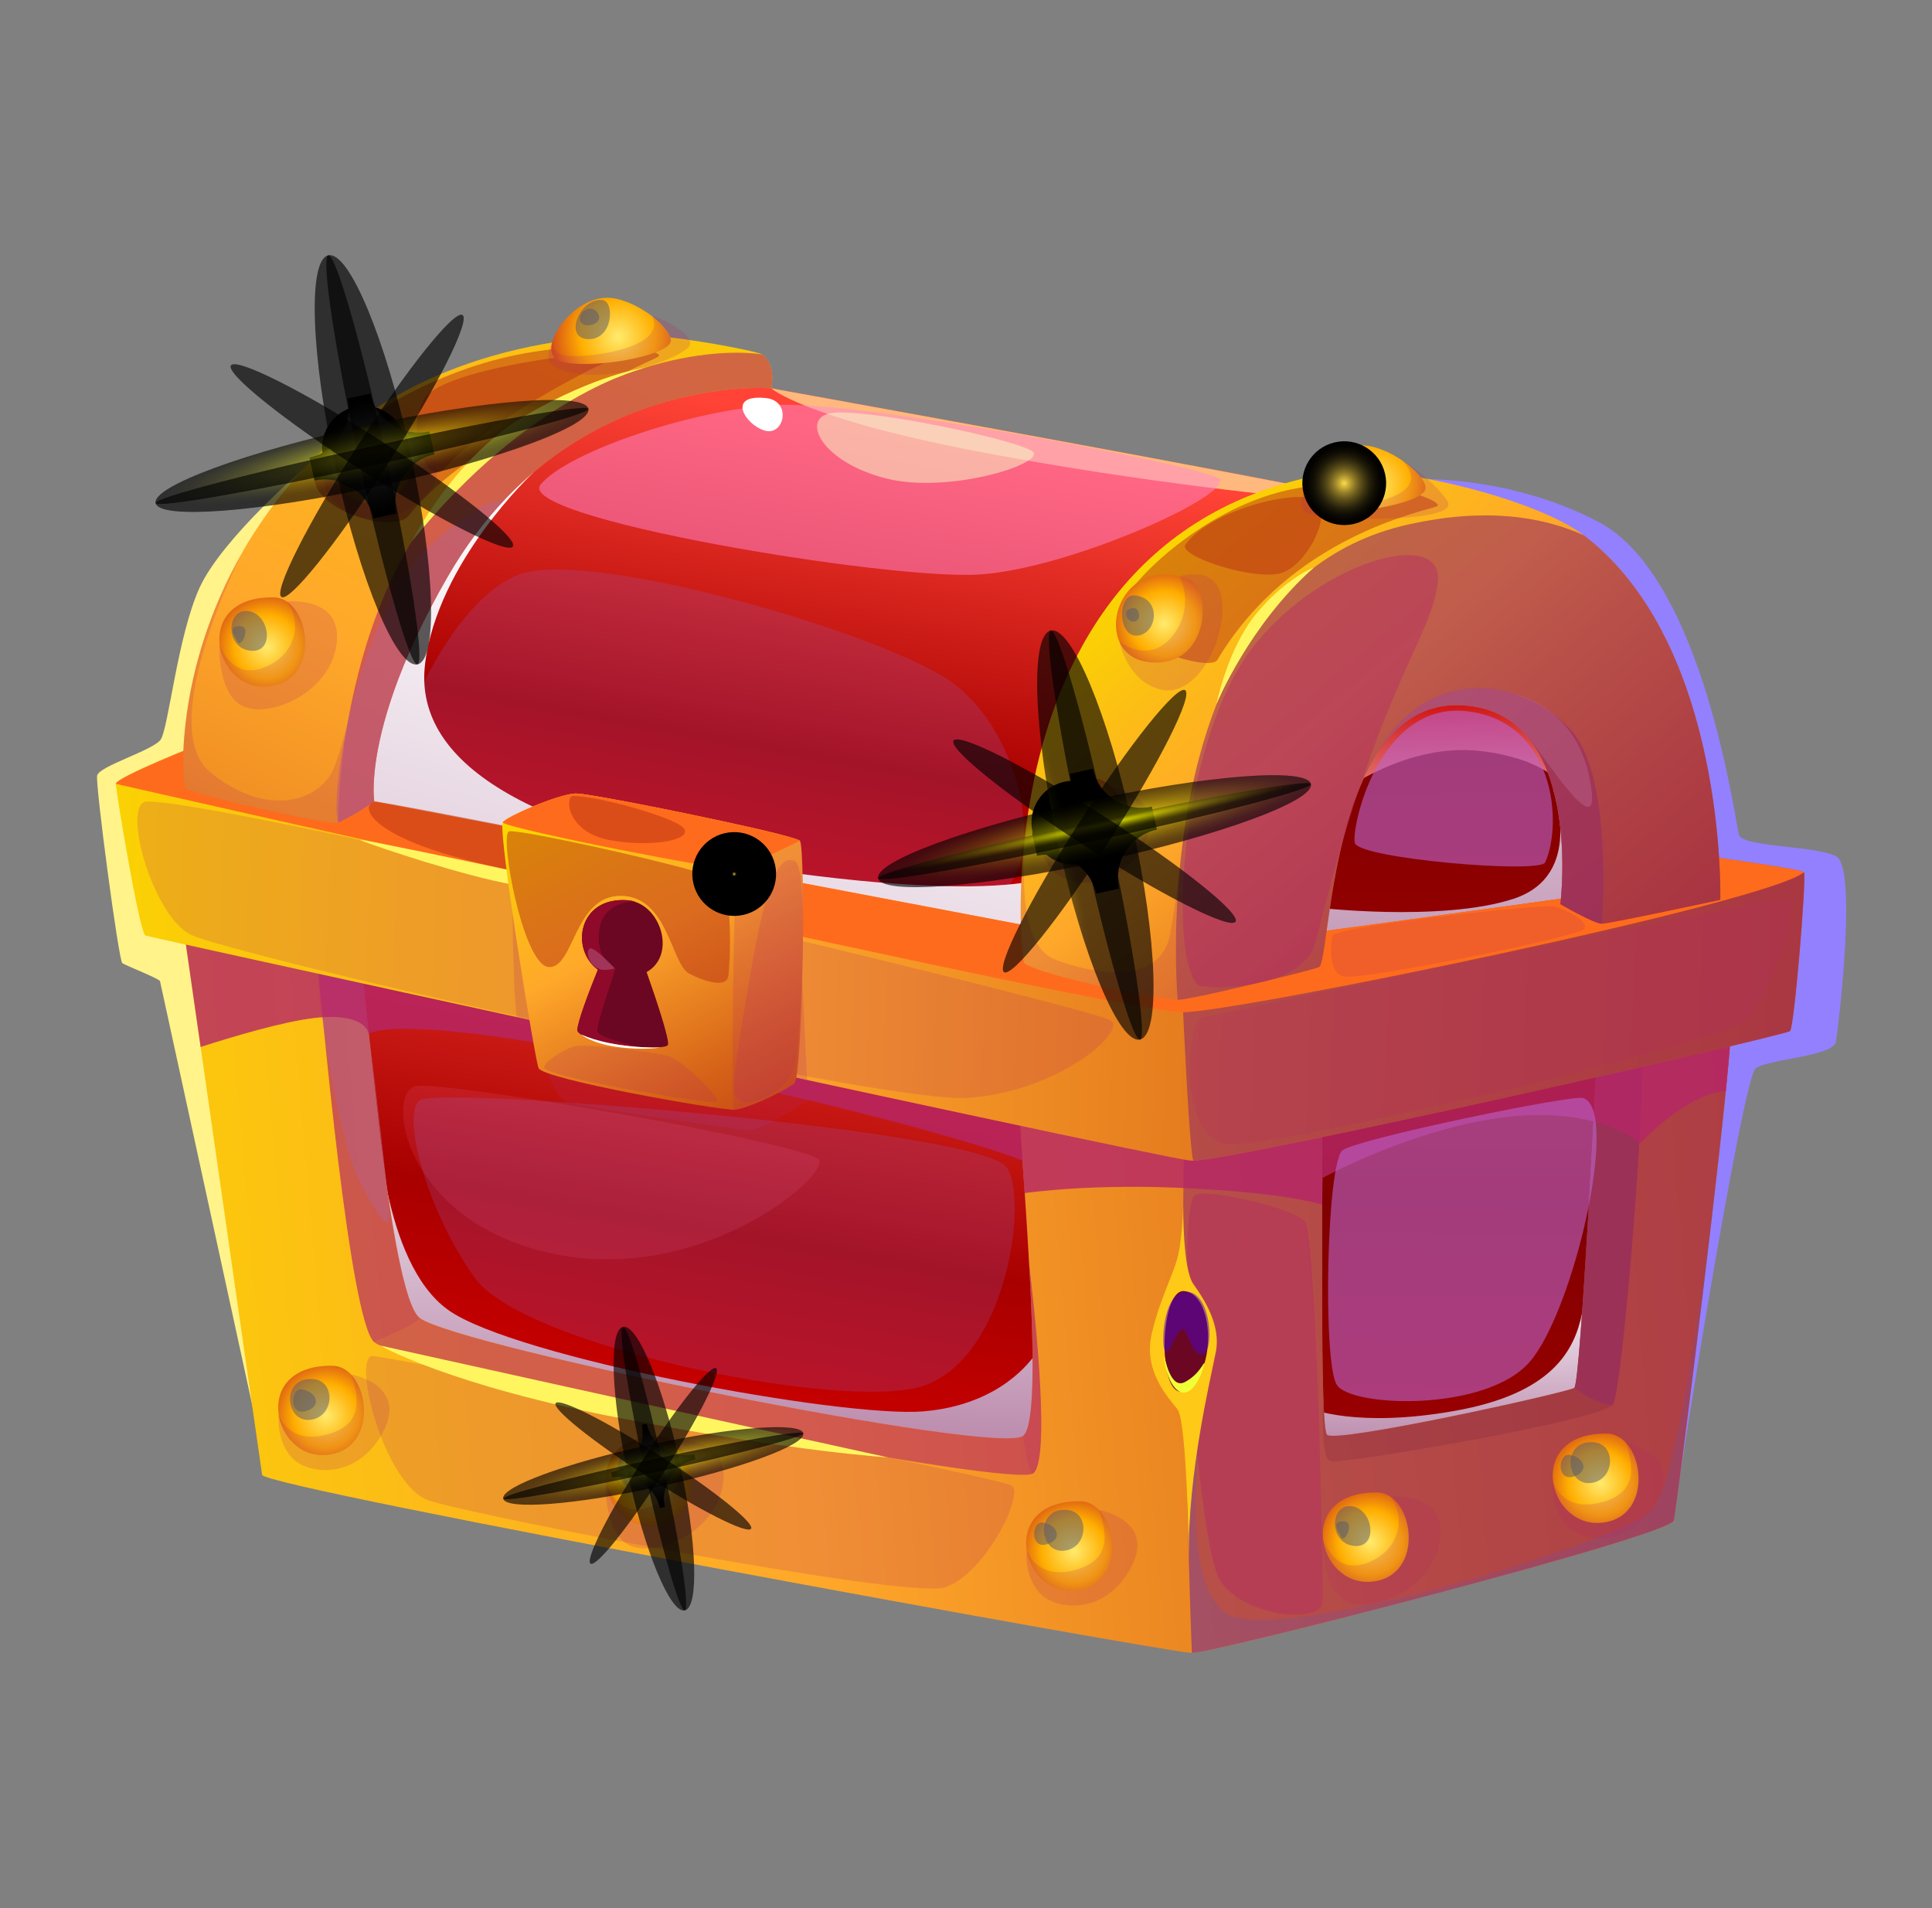 <svg width="81" height="80" viewBox="0 0 81 80" fill="none" xmlns="http://www.w3.org/2000/svg">
<rect x="0" y="0" width="81" height="80" fill="#808080" stroke="none"/>
<path d="M12.774 19.611C12.774 19.611 9.295 22.594 8.366 24.643C7.437 26.692 7.06 30.561 6.733 31.013C6.407 31.466 4.147 32.119 4.072 32.52C3.997 32.922 4.977 40.282 5.127 40.381C5.277 40.483 6.685 41.037 6.709 41.136C6.733 41.235 10.986 60.798 10.986 60.798L12.774 19.611Z" fill="#FFF38A"/>
<path d="M70.243 63.307C70.243 62.775 73.056 45.191 73.61 44.789C74.162 44.39 76.876 44.298 76.976 43.664C77.077 43.033 77.88 36.35 76.976 35.898C76.071 35.446 73.059 35.518 72.906 35.005C72.756 34.492 71.418 24.215 67.039 21.895C62.66 19.574 57.623 20.012 57.63 20.37C57.638 20.729 70.243 63.307 70.243 63.307Z" fill="#9380FF"/>
<path d="M45.009 62.291C44.598 62.242 16.915 57.273 15.957 56.632C15.234 56.155 13.85 47.325 13.204 42.679C12.991 41.148 12.86 40.069 12.86 39.9L15.137 40.32L45.009 45.875C45.009 45.875 45.014 46.127 45.026 46.565C45.043 47.259 45.069 48.43 45.096 49.826C45.188 54.691 45.287 62.32 45.009 62.291Z" fill="url(#paint0_linear_1022_4685)"/>
<path style="mix-blend-mode:multiply" d="M15.812 46.611C15.812 46.611 15.989 52.911 18.786 54.919C21.582 56.927 35.322 59.448 38.697 59.175C42.072 58.901 43.289 56.864 43.291 56.956C43.294 57.048 45.203 62.097 42.406 62.702C39.609 63.307 16.475 60.147 15.016 56.591C13.557 53.034 15.812 46.611 15.812 46.611Z" fill="url(#paint1_linear_1022_4685)"/>
<path d="M68.761 60.053L54.809 62.702C54.809 62.702 54.093 55.129 53.638 50.155C53.5 48.684 53.386 47.436 53.321 46.686C53.282 46.238 53.26 45.962 53.26 45.919C53.26 45.919 63.4 44.431 67.056 43.833C67.832 43.708 68.319 43.62 68.352 43.591C68.413 43.591 68.478 45.374 68.539 47.767C68.665 52.642 68.764 60.053 68.764 60.053H68.761Z" fill="url(#paint2_linear_1022_4685)"/>
<path style="mix-blend-mode:multiply" d="M54.861 59.029C54.937 59.075 56.928 59.881 61.009 59.15C65.091 58.42 66.007 56.612 66.325 55.076C66.641 53.54 67.423 59.303 67.423 59.303C67.423 59.303 54.194 61.613 54.344 61.4C54.496 61.188 54.861 59.029 54.861 59.029Z" fill="url(#paint3_linear_1022_4685)"/>
<path d="M53.155 41.922C53.155 41.588 53.656 26.402 60.952 27.041C68.249 27.679 68.203 39.399 68.203 39.399L53.155 41.922Z" fill="url(#paint4_linear_1022_4685)"/>
<path style="mix-blend-mode:multiply" d="M56.22 33.22C56.22 33.22 58.993 31.122 62.075 31.487C65.157 31.853 65.704 33.22 65.704 33.22L63.258 28.858C63.258 28.858 56.813 28.173 56.571 28.415C56.327 28.659 55.294 32.472 55.354 32.503C55.414 32.535 56.22 33.217 56.22 33.217V33.22Z" fill="url(#paint5_linear_1022_4685)"/>
<path style="mix-blend-mode:multiply" d="M54.89 38C55.028 38.061 60.469 38.668 63.462 37.681C66.457 36.694 65.122 33.125 65.122 33.125C65.122 33.125 67.033 34.49 67.033 34.763C67.033 35.036 66.104 39.275 66.104 39.275C66.104 39.275 54.203 40.129 54.203 40.083C54.203 40.037 54.888 38 54.888 38H54.89Z" fill="url(#paint6_linear_1022_4685)"/>
<path d="M59.434 21.449C59.495 21.749 51.407 24.733 49.099 29.958C46.791 35.189 43.447 42.665 43.447 42.665L12.225 33.849C12.225 33.849 15.721 20.169 20.826 17.494C25.936 14.823 32.333 16.279 32.333 16.279C32.333 16.279 46.96 18.912 54.724 20.421C57.513 20.968 59.42 21.367 59.434 21.449Z" fill="url(#paint7_linear_1022_4685)"/>
<g style="mix-blend-mode:multiply" opacity="0.2">
<path d="M41.656 37.734C44.073 36.227 42.8 30.74 39.97 28.652C37.139 26.564 24.926 23.073 21.895 24.045C18.863 25.018 16.26 31.291 16.775 32.332C17.291 33.37 39.929 38.813 41.658 37.734H41.656Z" fill="#9264CF"/>
</g>
<g style="mix-blend-mode:soft-light">
<path d="M54.72 20.421L54.633 20.886C54.633 20.886 47.979 20.278 40.842 18.899C33.712 17.52 32.328 16.279 32.328 16.279C32.328 16.279 46.956 18.912 54.72 20.421Z" fill="#FFB87D"/>
</g>
<path style="mix-blend-mode:multiply" d="M22.357 19.816C22.357 19.816 18.339 23.554 17.821 27.841C17.303 32.128 22.534 35.167 33.235 36.597C43.935 38.027 45 36.292 45 36.292C45 36.292 44.879 39.667 44.695 39.667C44.511 39.667 33.842 39.241 33.842 39.241C33.842 39.241 12.774 34.741 12.774 34.56C12.774 34.378 16.331 22.429 16.331 22.429L22.355 19.816H22.357Z" fill="url(#paint8_linear_1022_4685)"/>
<path d="M72.358 45.745C71.778 51.486 70.242 63.626 70.169 63.759C69.808 64.454 50.93 69.302 49.972 69.302C49.014 69.302 11.093 62.397 10.989 61.834L8.412 43.901L7.718 39.07C7.718 39.07 11.083 39.534 13.277 39.89C13.919 39.989 14.46 40.086 14.787 40.158C14.983 40.197 15.104 40.228 15.121 40.25C15.126 40.255 15.133 40.284 15.138 40.321C15.186 40.611 15.298 41.76 15.45 43.304C15.455 43.308 15.455 43.316 15.455 43.316C15.888 47.501 16.674 54.578 17.601 55.26C19.236 56.465 41.87 61.059 42.903 60.196C43.418 59.77 43.336 56.404 43.154 53.075C43.149 53.049 43.149 53.032 43.149 53.032C43.094 51.992 43.024 50.963 42.963 50.022C42.929 49.558 42.898 49.12 42.871 48.708C42.767 47.182 42.702 46.132 42.772 46.132C42.864 46.132 43.834 46.323 45.027 46.565C46.839 46.933 49.164 47.414 49.672 47.489C49.72 47.494 49.749 47.501 49.764 47.501C49.829 47.501 51.22 47.08 53.32 46.686C53.95 46.565 54.644 46.451 55.389 46.347C55.445 46.342 55.437 48.174 55.432 50.511C55.428 53.148 55.416 56.421 55.476 58.396V58.461C55.51 59.424 55.558 60.065 55.636 60.152C55.97 60.534 65.541 58.422 66 58.192C66.192 58.1 66.586 51.205 66.811 47.012C66.903 45.174 66.971 43.855 66.971 43.855C66.997 43.843 67.031 43.838 67.058 43.833C67.512 43.703 67.943 43.592 68.345 43.495C71.008 42.832 72.455 42.788 72.547 42.805C72.625 42.817 72.535 43.976 72.361 45.745H72.358Z" fill="url(#paint9_linear_1022_4685)"/>
<g style="mix-blend-mode:multiply" opacity="0.2">
<path d="M15.634 56.852C14.729 56.821 16.089 62.269 17.976 62.908C19.86 63.546 37.948 67.042 39.59 66.556C41.233 66.07 42.965 62.68 42.419 62.293C41.872 61.906 16.396 56.879 15.636 56.854L15.634 56.852Z" fill="#B52666"/>
</g>
<g style="mix-blend-mode:multiply" opacity="0.6">
<path d="M72.307 46.192C71.699 52.091 70.238 63.626 70.168 63.757C69.807 64.451 50.929 69.3 49.971 69.3C49.959 69.096 49.867 66.568 49.785 63.215C49.647 58.11 49.521 51.101 49.671 47.489C49.719 47.494 49.748 47.501 49.763 47.501C49.85 47.501 52.175 46.79 55.388 46.347C55.502 46.33 55.361 54.67 55.475 58.396V58.461C55.509 59.424 55.557 60.065 55.635 60.152C55.969 60.534 65.54 58.422 65.999 58.192C66.273 58.054 66.967 43.855 66.967 43.855C67.453 43.717 67.913 43.599 68.341 43.495C71.005 42.832 72.452 42.788 72.544 42.805C72.626 42.817 72.517 44.172 72.309 46.192H72.307Z" fill="#962C63"/>
</g>
<g style="mix-blend-mode:multiply" opacity="0.4">
<path d="M50.128 50.09C49.231 50.455 50.15 64.887 51.2 66.346C52.248 67.805 55.42 68.102 55.453 67.144C55.487 66.186 55.19 51.754 54.711 51.208C54.232 50.661 50.743 49.841 50.128 50.09Z" fill="#B52666"/>
</g>
<g style="mix-blend-mode:multiply" opacity="0.2">
<path d="M72.309 46.192C71.701 52.091 70.24 63.626 70.17 63.757C69.809 64.451 50.931 69.3 49.973 69.3C49.961 69.096 49.869 66.568 49.787 63.215L50.421 59.39C50.278 60.365 49.458 66.421 51.444 67.652C53.6 68.987 67.738 64.729 69.229 63.336C70.717 61.935 72.265 46.4 72.309 46.192Z" fill="#5B51CF"/>
</g>
<path d="M49.84 65.344C49.84 65.344 49.775 59.6 49.363 59.083C48.952 58.565 47.934 57.471 48.284 55.935C48.635 54.399 49.242 53.366 49.409 52.56C49.576 51.754 49.608 50.554 49.608 50.554C49.608 50.554 49.576 53.199 50.033 53.837C50.488 54.476 51.188 55.555 50.977 56.666C50.764 57.776 49.787 61.77 49.842 65.344H49.84Z" fill="#FFC917"/>
<g style="mix-blend-mode:multiply" opacity="0.2">
<path d="M67.618 58.889C67.618 58.889 67.606 58.906 67.596 58.916C67.596 58.916 67.591 58.92 67.591 58.916C66.914 59.593 56.298 61.383 55.8 61.27C55.328 61.161 55.478 58.901 55.478 58.463C55.512 59.426 55.56 60.067 55.637 60.154C55.971 60.537 65.542 58.425 66.002 58.195C66.275 58.057 66.97 43.858 66.97 43.858C67.456 43.72 67.916 43.601 68.344 43.497C68.557 43.497 68.712 43.531 68.765 43.596C69.169 44.044 68.054 58.229 67.621 58.892L67.618 58.889Z" fill="#6E173E"/>
</g>
<g style="mix-blend-mode:multiply" opacity="0.6">
<path d="M67.621 58.889C67.621 58.889 67.608 58.906 67.599 58.916C67.599 58.916 67.594 58.92 67.594 58.916C66.822 58.838 66.002 58.192 66.002 58.192C66.275 58.054 66.97 43.855 66.97 43.855C67.456 43.717 67.916 43.599 68.344 43.495C68.557 43.495 68.712 43.529 68.765 43.594C69.169 44.041 68.054 58.226 67.621 58.889Z" fill="#962C63"/>
</g>
<g style="mix-blend-mode:multiply" opacity="0.6">
<path d="M43.334 61.761C43.317 61.773 43.3 61.783 43.274 61.795C41.677 62.32 16.779 57.336 15.674 56.257C14.662 55.277 13.506 42.517 13.276 39.89C13.271 39.769 13.259 39.677 13.254 39.599C13.242 39.478 13.237 39.418 13.237 39.418L14.786 40.156L15.136 40.321C15.318 41.404 16.334 54.324 17.599 55.26C19.235 56.465 41.868 61.059 42.901 60.196C43.416 59.77 43.334 56.404 43.153 53.075C43.235 53.726 44.116 61.064 43.334 61.758V61.761Z" fill="#B52666"/>
</g>
<g style="mix-blend-mode:multiply" opacity="0.2">
<path d="M17.601 55.26C17.301 55.616 15.9 56.158 15.675 56.257C14.664 55.277 13.507 42.517 13.277 39.89C13.272 39.769 13.26 39.677 13.255 39.599C13.243 39.478 13.239 39.418 13.239 39.418L14.787 40.156L15.138 40.321C15.319 41.404 16.335 54.324 17.601 55.26Z" fill="#B52666"/>
</g>
<g style="mix-blend-mode:multiply" opacity="0.5">
<path d="M13.36 40.828C13.268 41.789 14.211 47.9 15.077 49.541C15.943 51.181 16.323 51.624 16.323 50.953C16.323 50.283 15.198 40.77 15.063 40.587C14.925 40.405 13.362 40.826 13.362 40.826L13.36 40.828Z" fill="#B85F87"/>
</g>
<g style="mix-blend-mode:multiply" opacity="0.8">
<path d="M72.357 45.745C70.644 45.87 68.762 47.944 68.762 47.944C68.762 47.944 68.692 47.874 68.537 47.77C68.251 47.566 67.688 47.245 66.807 47.015C65.936 46.79 64.76 46.654 63.233 46.824C59.309 47.262 55.453 49.383 55.453 49.383L55.431 50.511C55.431 50.511 54.976 50.342 53.636 50.155C52.799 50.034 51.606 49.913 49.963 49.826C47.965 49.717 46.298 49.756 45.093 49.826C43.796 49.904 43.029 50.012 42.959 50.022H42.954L42.867 48.708L42.862 48.66C42.862 48.66 40.061 47.448 29.024 45.004C16.675 42.27 15.458 43.347 15.458 43.347C15.458 43.347 15.458 43.335 15.453 43.313C15.453 43.313 15.453 43.308 15.448 43.301C15.4 43.127 15.098 42.508 13.363 42.66C13.315 42.665 13.259 42.672 13.203 42.677C11.829 42.837 9.686 43.487 8.411 43.896L7.716 39.065C7.716 39.065 11.082 39.529 13.276 39.885C13.917 39.984 14.459 40.081 14.786 40.154C14.982 40.192 15.103 40.224 15.12 40.245C15.124 40.25 15.132 40.279 15.136 40.316L45.008 45.87C45.008 45.87 45.013 46.122 45.025 46.56C46.837 46.928 49.163 47.409 49.67 47.484C49.719 47.489 49.748 47.496 49.763 47.496C49.828 47.496 51.219 47.075 53.319 46.681C53.28 46.233 53.258 45.958 53.258 45.914C53.258 45.914 63.398 44.426 67.054 43.828C67.508 43.698 67.939 43.587 68.341 43.49C71.004 42.827 72.451 42.783 72.543 42.8C72.621 42.812 72.531 43.971 72.357 45.74V45.745Z" fill="#B52666"/>
</g>
<path d="M75.049 43.228C74.868 43.415 52.164 48.575 50.026 48.662H49.922C49.176 48.597 35.684 45.691 23.865 43.12C23.127 42.96 22.387 42.803 21.666 42.643C13.244 40.809 6.196 39.261 6.097 39.222C5.85 39.135 4.856 33.137 4.856 32.864C4.856 32.59 8.461 31.168 8.55 31.134C8.55 31.134 8.212 32.07 8.212 32.141C8.212 32.206 48.497 39.846 48.804 39.899C48.978 39.933 56.732 38.876 63.223 37.983C67.929 37.337 71.967 36.774 71.967 36.774V35.953C71.967 35.953 75.507 36.447 75.632 36.573C75.753 36.694 75.233 43.047 75.052 43.226L75.049 43.228Z" fill="url(#paint10_linear_1022_4685)"/>
<g style="mix-blend-mode:screen">
<path d="M75.631 36.573C74.099 37.86 52.074 42.394 49.606 42.44C47.133 42.488 4.857 32.864 4.857 32.864C4.857 32.59 8.462 31.168 8.551 31.134C8.551 31.134 8.213 32.07 8.213 32.141C8.213 32.206 48.498 39.846 48.805 39.899C48.979 39.933 56.733 38.876 63.224 37.983C64.117 37.862 64.981 37.741 65.801 37.628C66.2 37.572 66.59 37.519 66.96 37.468C67.185 37.434 67.403 37.407 67.615 37.376C68.656 37.233 69.558 37.108 70.269 37.008C70.412 36.986 70.548 36.97 70.669 36.953C71.31 36.865 71.74 36.805 71.9 36.783C71.944 36.778 71.966 36.771 71.966 36.771V35.951C71.966 35.951 75.505 36.444 75.631 36.57V36.573Z" fill="#FF6B1C"/>
</g>
<path d="M72.124 37.727C72.124 37.727 67.474 38.728 67.154 38.728C66.835 38.728 65.42 37.908 65.42 37.908C65.42 37.908 66.47 29.608 61.092 29.564C55.706 29.52 55.8 40.371 55.297 40.553C54.925 40.691 52.092 41.39 50.466 41.736C49.919 41.845 49.508 41.922 49.372 41.922C48.825 41.922 43.626 40.92 42.941 40.374C42.862 40.308 42.501 36.907 43.319 32.866C43.333 32.786 43.346 32.726 43.353 32.697V32.685C44.463 27.399 47.621 21.101 56.047 19.787C58.237 19.448 64.331 20.849 66.412 22.451C72.405 27.031 72.124 37.729 72.124 37.729V37.727Z" fill="url(#paint11_linear_1022_4685)"/>
<g style="mix-blend-mode:multiply" opacity="0.6">
<path d="M72.124 37.727C72.124 37.727 67.474 38.728 67.154 38.728C66.835 38.728 65.42 37.908 65.42 37.908C65.42 37.908 66.47 29.607 61.092 29.564C59.613 29.552 58.554 30.357 57.775 31.538C57.775 31.538 57.775 31.543 57.77 31.543C55.713 34.674 55.663 40.42 55.297 40.55C54.925 40.688 52.092 41.387 50.466 41.733C50.127 41.803 49.837 41.859 49.633 41.893C49.551 41.905 49.486 41.915 49.438 41.915C49.411 41.92 49.389 41.92 49.372 41.92C49.372 41.92 49.159 39.551 49.459 36.43C49.481 36.249 49.493 36.108 49.503 36.009C49.508 35.961 49.515 35.905 49.52 35.857C50.117 30.566 52.217 23.501 59.069 21.984C62.188 21.294 64.58 21.616 66.412 22.448C72.405 27.028 72.124 37.727 72.124 37.727Z" fill="#962C63"/>
</g>
<path d="M32.331 16.277C32.331 16.277 23.73 15.575 18.778 24.166C16.632 27.883 15.95 30.515 15.742 32.034C15.604 33.075 15.693 33.599 15.693 33.599C15.693 33.599 15.091 34.054 14.184 34.492C13.889 34.64 8.094 33.304 7.775 33.065C7.637 32.956 7.25 28.199 10.187 23.111C10.199 23.078 10.209 23.063 10.209 23.063C10.842 21.979 11.621 20.886 12.589 19.814C18.105 13.703 26.445 14.046 27.49 14.09C28.518 14.138 31.659 14.687 31.966 14.866C31.978 14.871 31.983 14.871 31.983 14.871C32.573 15.391 32.334 16.277 32.334 16.277H32.331Z" fill="url(#paint12_linear_1022_4685)"/>
<g style="mix-blend-mode:multiply" opacity="0.6">
<path d="M32.331 16.277C32.331 16.277 26.126 15.774 21.224 20.883C20.353 21.791 19.523 22.874 18.778 24.166C16.632 27.883 15.95 30.515 15.742 32.034C15.737 32.068 15.737 32.095 15.73 32.126C15.717 32.247 15.703 32.361 15.696 32.465C15.626 33.22 15.691 33.597 15.691 33.597C15.691 33.597 15.088 34.052 14.181 34.49C14.181 34.49 14.155 32.767 14.563 30.374C14.568 30.353 14.576 30.326 14.58 30.292V30.287C14.689 29.654 14.832 28.974 15.014 28.274V28.262C15.014 28.245 15.018 28.228 15.026 28.214C15.846 24.996 17.472 21.258 20.689 18.803C26.89 14.07 31.649 14.803 31.966 14.864C31.978 14.869 31.983 14.869 31.983 14.869C32.573 15.389 32.334 16.274 32.334 16.274L32.331 16.277Z" fill="#B52666"/>
</g>
<g style="mix-blend-mode:multiply" opacity="0.6">
<path d="M67.152 38.728C66.835 38.728 65.417 37.908 65.417 37.908C65.417 37.908 66.015 33.203 64.011 30.861C63.999 30.844 63.995 30.834 63.985 30.827C63.329 30.077 62.398 29.574 61.091 29.564C59.647 29.552 58.602 30.324 57.83 31.463C57.808 31.485 57.791 31.512 57.774 31.541C57.791 31.514 57.808 31.485 57.823 31.458C58.803 29.832 60.083 29.078 61.362 28.899C61.684 28.855 62.004 28.843 62.32 28.872C62.424 28.877 62.524 28.889 62.628 28.899C62.732 28.911 62.836 28.925 62.935 28.954C63.005 28.966 63.078 28.976 63.143 28.993C63.888 29.174 64.582 29.518 65.156 29.956L65.161 29.961C65.446 30.178 65.703 30.42 65.92 30.677C67.655 32.719 67.152 38.731 67.152 38.731V38.728Z" fill="#962C63"/>
</g>
<path d="M15.941 56.414C15.941 56.414 18.83 58.083 26.127 59.482C33.423 60.88 37.227 61.103 37.227 61.103C37.227 61.103 25.64 58.57 15.941 56.414Z" fill="#FFF65F"/>
<path d="M49.654 54.13C48.558 54.017 48.5 59.044 49.761 58.263C51.021 57.481 50.9 54.261 49.654 54.13Z" fill="#6B0722"/>
<g style="mix-blend-mode:multiply" opacity="0.5">
<path d="M48.824 56.608C48.682 56.339 48.747 54.087 49.79 54.159C50.832 54.232 50.924 56.823 50.385 56.784C49.845 56.743 49.809 55.504 49.499 55.768C49.19 56.034 49.008 56.949 48.827 56.61L48.824 56.608Z" fill="#4F04C7"/>
</g>
<g style="mix-blend-mode:multiply" opacity="0.6">
<path d="M75.048 43.228C74.866 43.415 52.163 48.575 50.024 48.662C49.855 48.029 49.603 42.44 49.603 42.44C52.071 42.396 74.097 37.86 75.628 36.573C75.749 36.694 75.229 43.047 75.048 43.226V43.228Z" fill="#962C63"/>
</g>
<g style="mix-blend-mode:color-dodge" opacity="0.5">
<path d="M51.042 27.662C50.698 28.238 46.622 26.854 46.893 25.678C47.164 24.503 50.36 21.389 53.892 20.571C57.427 19.753 60.71 21.026 60.231 21.232C59.752 21.437 54.144 22.463 51.042 27.662Z" fill="#B83014"/>
</g>
<g style="mix-blend-mode:color-dodge" opacity="0.5">
<path d="M17.153 21.604C16.505 22.451 12.912 21.331 13.202 19.872C13.493 18.413 17.352 15.921 21.015 15.024C24.677 14.126 28.081 14.675 27.581 14.963C27.08 15.251 19.602 18.413 17.153 21.604Z" fill="#B83014"/>
</g>
<g style="mix-blend-mode:multiply" opacity="0.5">
<path d="M64.012 30.861C64 30.844 63.995 30.834 63.985 30.827C63.33 30.077 62.398 29.574 61.092 29.564C59.647 29.552 58.602 30.324 57.831 31.463C57.831 31.463 57.826 31.463 57.826 31.458C58.806 29.832 60.085 29.078 61.365 28.899C61.682 28.86 62.006 28.85 62.323 28.872C62.427 28.877 62.526 28.889 62.63 28.899C62.735 28.911 62.839 28.925 62.938 28.954C63.008 28.966 63.081 28.976 63.146 28.993C63.973 29.167 64.634 29.501 65.159 29.956L65.164 29.961C66.1 30.759 66.591 31.925 66.734 33.205C66.976 35.312 64.595 31.453 64.014 30.863L64.012 30.861Z" fill="#B85F87"/>
</g>
<g style="mix-blend-mode:multiply" opacity="0.2">
<path d="M43.334 61.761C43.317 61.773 43.3 61.783 43.274 61.795C43.005 61.374 42.923 60.263 42.901 60.198C43.416 59.772 43.334 56.407 43.153 53.078C43.235 53.729 44.116 61.066 43.334 61.761Z" fill="#B52666"/>
</g>
<g style="mix-blend-mode:multiply" opacity="0.5">
<path d="M18.775 24.169C15.17 30.423 15.688 33.602 15.688 33.602C15.688 33.602 15.085 34.057 14.178 34.495C14.013 34.047 14.139 32.361 14.56 30.379C14.565 30.358 14.572 30.331 14.577 30.297C15.18 27.517 16.471 24.333 18.063 22.85C19.842 21.193 20.58 21.06 21.221 20.886C20.35 21.793 19.52 22.877 18.775 24.169Z" fill="#B85F87"/>
</g>
<path d="M48.821 56.852C48.821 56.852 49.051 58.267 49.67 57.948C50.287 57.629 50.481 57.075 50.498 57.15C50.514 57.225 50.123 58.517 49.542 58.374C48.961 58.231 48.763 56.905 48.821 56.852Z" fill="#F1FF36"/>
<g style="mix-blend-mode:multiply" opacity="0.4">
<path d="M50.203 41.288C49.046 40.057 49.45 32.145 51.959 27.972C54.468 23.799 60.531 21.907 60.282 24.369C60.03 26.832 57.911 28.383 55.153 39.508C54.645 41.554 50.413 41.506 50.205 41.286L50.203 41.288Z" fill="#B52666"/>
</g>
<g style="mix-blend-mode:multiply" opacity="0.2">
<path d="M50.388 42.667C49.737 42.805 49.362 47.888 51.551 47.978C53.741 48.07 72.002 43.763 73.12 42.805C74.238 41.847 75.515 37.879 75.012 37.695C74.511 37.514 50.918 42.556 50.388 42.667Z" fill="#B52666"/>
</g>
<g style="mix-blend-mode:color-dodge" opacity="0.5">
<path d="M15.737 33.609C15.106 33.633 14.946 35.327 22.487 36.694C30.026 38.061 33.447 37.531 32.489 37.074C31.531 36.616 16.134 33.595 15.737 33.609Z" fill="#B83014"/>
</g>
<g style="mix-blend-mode:multiply" opacity="0.2">
<path d="M14.559 30.379C14.148 32.77 14.177 34.495 14.177 34.495C13.882 34.642 8.087 33.307 7.768 33.067C7.63 32.958 7.248 28.236 10.154 23.169C9.706 24.067 6.614 30.563 8.808 32.373C11.162 34.316 13.47 33.631 14.034 32.116C14.238 31.57 14.416 30.919 14.576 30.299C14.571 30.333 14.564 30.36 14.559 30.382V30.379Z" fill="#B52666"/>
</g>
<g style="mix-blend-mode:multiply" opacity="0.2">
<path d="M43.349 32.695C43.337 32.753 43.327 32.808 43.315 32.864C43.329 32.784 43.341 32.724 43.349 32.695Z" fill="#B52666"/>
</g>
<g style="mix-blend-mode:multiply" opacity="0.2">
<path d="M49.369 41.92C48.822 41.92 43.623 40.918 42.938 40.371C42.856 40.306 42.513 37.045 43.267 33.12C43.004 34.63 42.314 39.491 44.23 40.224C46.495 41.087 48.723 41.012 49.052 39.191C49.26 38.053 49.386 37.035 49.456 36.432C49.156 39.551 49.369 41.922 49.369 41.922V41.92Z" fill="#B52666"/>
</g>
<g style="mix-blend-mode:multiply" opacity="0.2">
<path d="M6.143 33.609C5.093 33.655 6.356 38.363 7.996 39.188C9.636 40.013 36.876 46.301 40.614 46.028C44.354 45.754 47.151 43.318 46.602 42.803C46.055 42.287 9.24 33.474 6.14 33.609H6.143Z" fill="#B52666"/>
</g>
<path d="M15.114 35.216C14.96 35.211 18.354 36.387 20.681 36.919C23.006 37.451 30.91 38.772 30.516 38.545C30.122 38.317 15.584 35.228 15.117 35.213L15.114 35.216Z" fill="#FFF65F"/>
<path d="M17.254 22.715C17.254 22.715 19.025 19.161 22.042 17.412C25.059 15.665 27.014 15.428 27.014 15.428C27.014 15.428 22.201 16.56 17.254 22.715Z" fill="#FFF65F"/>
<path d="M55.071 23.808C55.138 23.748 53.851 24.275 52.651 25.753C51.451 27.232 51.001 29.523 51.001 29.523C51.001 29.523 52.351 26.225 55.071 23.808Z" fill="#FFF65F"/>
<g style="mix-blend-mode:color-dodge" opacity="0.5">
<path d="M25.698 15.06C27.394 14.361 18.631 15.265 17.786 16.724C16.942 18.183 17.975 20.467 18.653 19.632C19.872 18.128 24.012 15.757 25.698 15.062V15.06Z" fill="#B83014"/>
</g>
<g style="mix-blend-mode:color-dodge" opacity="0.5">
<path d="M49.701 22.831C49.37 23.305 52.426 24.309 53.635 24.048C54.845 23.787 56.188 21.028 54.833 20.857C53.476 20.685 50.546 21.621 49.704 22.828L49.701 22.831Z" fill="#B83014"/>
</g>
<g style="mix-blend-mode:multiply" opacity="0.2">
<path d="M55.871 39.205C56.646 38.75 64.758 37.906 65.147 37.998C65.537 38.09 66.698 38.634 66.405 38.956C66.11 39.278 57.154 41.099 56.353 40.94C55.552 40.78 55.871 39.208 55.871 39.208V39.205Z" fill="#B52666"/>
</g>
<g style="mix-blend-mode:multiply" opacity="0.2">
<path d="M23.866 43.117C23.128 42.958 22.388 42.8 21.667 42.641C21.498 41.496 21.471 37.175 21.476 37.086C21.476 37.086 23.353 41.649 23.866 43.115V43.117Z" fill="#B52666"/>
</g>
<g style="mix-blend-mode:multiply" opacity="0.2">
<path d="M22.833 44.69C22.833 44.69 23.256 46.04 23.791 46.214C24.326 46.388 30.677 47.325 31.371 47.38C32.065 47.438 34.864 45.476 34.777 45.481C34.688 45.486 33.836 45.278 33.836 45.278L33.539 39.067L22.831 44.688L22.833 44.69Z" fill="#B52666"/>
</g>
<path d="M33.297 45.433C32.607 45.897 31.211 46.521 30.773 46.526H30.769C29.992 46.526 22.811 45.251 22.581 44.787C22.434 44.479 20.907 35.124 21.072 34.487C21.127 34.279 23.44 33.273 24.152 33.268C24.72 33.263 30.34 34.391 32.605 34.959C33.142 35.097 33.486 35.201 33.534 35.249C33.785 35.518 33.655 45.193 33.292 45.433H33.297Z" fill="url(#paint13_linear_1022_4685)"/>
<g style="mix-blend-mode:screen">
<path d="M33.541 35.249C33.541 35.249 31.33 36.343 30.882 36.447C30.877 36.452 30.87 36.452 30.87 36.452C30.444 36.544 21.534 34.809 21.074 34.487C21.13 34.279 23.443 33.273 24.154 33.268C24.722 33.263 30.343 34.391 32.607 34.959C32.815 35.015 32.997 35.063 33.144 35.102C33.183 35.119 33.222 35.129 33.253 35.141C33.413 35.184 33.51 35.228 33.539 35.249H33.541Z" fill="#FF6B1C"/>
</g>
<g style="mix-blend-mode:multiply" opacity="0.2">
<path d="M33.3 45.433C32.61 45.897 31.214 46.521 30.776 46.526H30.771C30.624 46.362 30.793 36.704 30.871 36.452C30.871 36.452 30.876 36.452 30.883 36.447C31.33 36.343 33.542 35.249 33.542 35.249C33.793 35.518 33.663 45.193 33.3 45.433Z" fill="#B52666"/>
</g>
<g style="mix-blend-mode:multiply" opacity="0.2">
<path d="M33.315 36.096C32.401 35.67 31.842 38.513 31.278 41.903C30.714 45.292 30.579 46.047 31.126 46.195C31.672 46.342 33.056 45.718 33.315 44.685C33.574 43.652 33.968 36.401 33.315 36.096Z" fill="#B52666"/>
</g>
<path d="M29.779 36.324C29.599 36.348 30.686 37.023 30.867 36.96C31.049 36.897 31.951 36.058 31.738 36.055C31.528 36.055 29.96 36.3 29.776 36.324H29.779Z" fill="white"/>
<path d="M28.009 43.797C27.982 43.918 27.467 43.94 26.826 43.896H26.814C25.698 43.809 24.198 43.514 24.208 43.18C24.22 42.829 24.663 41.658 25.067 40.657C23.896 39.803 24.24 37.577 26.33 37.746C26.429 37.758 26.526 37.773 26.616 37.807C27.782 38.175 28.294 40.093 27.109 40.756C27.448 41.709 28.067 43.541 28.007 43.8L28.009 43.797Z" fill="#6B0722"/>
<path d="M26.814 43.894C25.698 43.807 24.198 43.512 24.208 43.178C24.22 42.827 24.663 41.656 25.067 40.654C23.896 39.8 24.239 37.575 26.33 37.744C26.429 37.756 26.526 37.77 26.615 37.804C26.615 37.804 25.231 37.756 25.115 39.067C25.001 40.381 25.814 40.524 25.805 40.599C25.8 40.676 25.001 42.936 25.045 43.236C25.088 43.499 26.429 43.809 26.814 43.892V43.894Z" fill="#8F092B"/>
<g style="mix-blend-mode:color-dodge" opacity="0.5">
<path d="M24.025 33.37C23.679 33.379 23.728 34.928 25.658 35.24C27.589 35.552 29.123 35.155 28.629 34.686C28.136 34.214 24.935 33.348 24.023 33.372L24.025 33.37Z" fill="#B83014"/>
</g>
<path d="M24.356 43.364C24.356 43.364 24.779 43.744 25.878 43.896C26.976 44.046 27.704 43.918 27.704 43.918C27.704 43.918 25.769 43.996 24.356 43.367V43.364Z" fill="white"/>
<g style="mix-blend-mode:multiply" opacity="0.5">
<path d="M25.123 40.628C25.317 40.71 25.75 40.633 25.755 40.594C25.76 40.555 24.952 39.74 24.756 39.762C24.56 39.783 24.596 40.405 25.126 40.628H25.123Z" fill="#B85F87"/>
</g>
<g style="mix-blend-mode:color-dodge" opacity="0.5">
<path d="M21.332 34.862C20.94 35.044 21.924 40.449 22.996 40.543C24.068 40.637 24.058 37.548 26.03 37.558C28.002 37.57 28.142 40.422 28.887 40.814C29.633 41.206 30.445 41.387 30.53 40.954C30.615 40.521 30.738 37.289 30.184 36.892C29.633 36.495 21.663 34.708 21.334 34.86L21.332 34.862Z" fill="#B83014"/>
</g>
<g style="mix-blend-mode:multiply" opacity="0.2">
<path d="M22.829 44.789C22.67 44.651 23.65 43.899 24.242 43.846C24.835 43.792 27.465 44.104 28.05 44.286C28.636 44.467 30.269 46.086 30.056 46.202C29.843 46.318 23.362 45.251 22.829 44.789Z" fill="#B52666"/>
</g>
<path d="M67.375 60.106C68.916 60.128 69.434 63.626 67.143 63.844C64.852 64.062 63.923 60.055 67.375 60.106Z" fill="url(#paint14_radial_1022_4685)"/>
<g style="mix-blend-mode:multiply" opacity="0.2">
<path d="M68.151 60.469C68.151 60.469 70.566 60.888 69.487 62.898C68.41 64.911 66.325 64.683 65.66 63.943C64.994 63.203 65.12 62.151 65.12 62.151C65.12 62.151 65.498 63.392 67.08 63.002C68.461 62.663 68.621 61.766 68.151 60.469Z" fill="#B52666"/>
</g>
<g style="mix-blend-mode:screen" opacity="0.5">
<path d="M66.823 60.469C67.791 60.551 67.709 62.097 66.666 62.179C65.623 62.262 65.473 60.353 66.823 60.469Z" fill="#545770"/>
</g>
<g style="mix-blend-mode:screen" opacity="0.5">
<path d="M65.819 60.999C66.486 61.125 66.617 61.746 65.932 61.916C65.248 62.085 65.323 60.904 65.819 60.999Z" fill="#545770"/>
</g>
<path d="M45.298 62.944C46.839 62.966 47.357 66.464 45.066 66.682C42.775 66.9 41.846 62.893 45.298 62.944Z" fill="url(#paint15_radial_1022_4685)"/>
<g style="mix-blend-mode:multiply" opacity="0.2">
<path d="M46.073 63.307C46.073 63.307 48.488 63.725 47.409 65.736C46.332 67.749 44.247 67.521 43.581 66.781C42.916 66.041 43.042 64.988 43.042 64.988C43.042 64.988 43.419 66.23 45.002 65.84C46.383 65.501 46.543 64.604 46.073 63.307Z" fill="#B52666"/>
</g>
<g style="mix-blend-mode:screen" opacity="0.5">
<path d="M44.745 63.307C45.713 63.389 45.63 64.935 44.588 65.017C43.545 65.1 43.395 63.191 44.745 63.307Z" fill="#545770"/>
</g>
<g style="mix-blend-mode:screen" opacity="0.5">
<path d="M43.741 63.837C44.409 63.963 44.54 64.584 43.855 64.754C43.17 64.923 43.245 63.742 43.741 63.837Z" fill="#545770"/>
</g>
<path d="M13.939 57.261C15.48 57.283 15.998 60.781 13.707 60.999C11.415 61.217 10.486 57.21 13.939 57.261Z" fill="url(#paint16_radial_1022_4685)"/>
<g style="mix-blend-mode:multiply" opacity="0.2">
<path d="M14.715 57.626C14.715 57.626 17.13 58.045 16.05 60.055C14.974 62.068 12.888 61.841 12.223 61.1C11.558 60.36 11.684 59.308 11.684 59.308C11.684 59.308 12.061 60.549 13.643 60.159C15.025 59.821 15.184 58.923 14.715 57.626Z" fill="#B52666"/>
</g>
<g style="mix-blend-mode:screen" opacity="0.5">
<path d="M13.136 57.82C14.103 57.902 14.021 59.448 12.978 59.53C11.935 59.612 11.786 57.704 13.136 57.82Z" fill="#545770"/>
</g>
<g style="mix-blend-mode:screen" opacity="0.5">
<path d="M12.676 58.255C13.344 58.381 13.474 59.003 12.79 59.172C12.105 59.342 12.18 58.161 12.676 58.255Z" fill="#545770"/>
</g>
<path d="M45.83 32.639C47.371 32.661 47.889 36.159 45.598 36.377C43.307 36.595 42.378 32.588 45.83 32.639Z" fill="url(#paint17_radial_1022_4685)"/>
<g style="mix-blend-mode:multiply" opacity="0.2">
<path d="M46.603 33.004C46.603 33.004 49.017 33.423 47.938 35.433C46.862 37.446 44.776 37.219 44.111 36.478C43.445 35.738 43.571 34.686 43.571 34.686C43.571 34.686 43.949 35.927 45.531 35.537C46.912 35.199 47.072 34.301 46.603 33.004Z" fill="#B52666"/>
</g>
<g style="mix-blend-mode:screen" opacity="0.5">
<path d="M45.027 33.198C45.995 33.28 45.913 34.826 44.87 34.908C43.827 34.991 43.677 33.082 45.027 33.198Z" fill="#545770"/>
</g>
<g style="mix-blend-mode:screen" opacity="0.5">
<path d="M44.564 33.633C45.231 33.759 45.362 34.381 44.677 34.55C43.993 34.72 44.068 33.539 44.564 33.633Z" fill="#545770"/>
</g>
<path d="M16.679 17.624C18.111 18.198 17.339 21.65 15.123 21.031C12.905 20.414 13.473 16.34 16.679 17.624Z" fill="url(#paint18_radial_1022_4685)"/>
<g style="mix-blend-mode:multiply" opacity="0.2">
<path d="M17.271 18.241C17.271 18.241 19.373 19.497 17.648 20.99C15.921 22.483 14.056 21.524 13.7 20.593C13.344 19.664 13.838 18.725 13.838 18.725C13.838 18.725 13.746 20.02 15.362 20.223C16.773 20.402 17.244 19.62 17.271 18.241Z" fill="#B52666"/>
</g>
<g style="mix-blend-mode:screen" opacity="0.5">
<path d="M15.731 17.857C16.604 18.28 15.973 19.695 14.971 19.398C13.969 19.1 14.511 17.266 15.731 17.857Z" fill="#545770"/>
</g>
<g style="mix-blend-mode:screen" opacity="0.5">
<path d="M15.144 18.099C15.722 18.457 15.621 19.081 14.921 18.994C14.222 18.907 14.716 17.832 15.144 18.099Z" fill="#545770"/>
</g>
<path d="M57.739 62.576C59.281 62.598 59.798 66.096 57.507 66.314C55.216 66.532 54.287 62.525 57.739 62.576Z" fill="url(#paint19_radial_1022_4685)"/>
<g style="mix-blend-mode:multiply" opacity="0.2">
<path d="M58.294 62.753C58.294 62.753 60.679 62.494 60.377 64.57C60.074 66.646 57.488 67.676 56.426 67.122C55.364 66.571 55.47 64.519 55.47 64.519C55.47 64.519 55.916 66.026 57.28 65.54C58.645 65.054 58.99 63.67 58.294 62.75V62.753Z" fill="#B52666"/>
</g>
<g style="mix-blend-mode:screen" opacity="0.5">
<path d="M56.625 63.147C57.575 63.21 57.822 64.923 56.767 64.814C55.712 64.705 55.746 63.089 56.625 63.147Z" fill="#545770"/>
</g>
<g style="mix-blend-mode:screen" opacity="0.5">
<path d="M56.325 63.783C56.835 63.783 56.376 64.72 56.233 64.449C56.09 64.178 55.807 63.783 56.325 63.783Z" fill="#545770"/>
</g>
<path d="M27.673 60.227C29.214 60.249 29.732 63.747 27.441 63.965C25.15 64.183 24.221 60.176 27.673 60.227Z" fill="url(#paint20_radial_1022_4685)"/>
<g style="mix-blend-mode:multiply" opacity="0.2">
<path d="M28.227 60.404C28.227 60.404 30.613 60.145 30.31 62.221C30.008 64.296 27.422 65.327 26.36 64.773C25.297 64.221 25.404 62.17 25.404 62.17C25.404 62.17 25.849 63.677 27.214 63.191C28.578 62.705 28.922 61.321 28.227 60.401V60.404Z" fill="#B52666"/>
</g>
<g style="mix-blend-mode:screen" opacity="0.5">
<path d="M26.559 60.798C27.51 60.861 27.757 62.574 26.702 62.465C25.647 62.356 25.681 60.74 26.559 60.798Z" fill="#545770"/>
</g>
<g style="mix-blend-mode:screen" opacity="0.5">
<path d="M26.263 61.434C26.774 61.434 26.314 62.371 26.171 62.1C26.029 61.829 25.745 61.434 26.263 61.434Z" fill="#545770"/>
</g>
<path d="M11.473 25.045C13.014 25.066 13.532 28.565 11.241 28.782C8.95 29 8.021 24.994 11.473 25.045Z" fill="url(#paint21_radial_1022_4685)"/>
<g style="mix-blend-mode:multiply" opacity="0.2">
<path d="M12.022 25.221C12.022 25.221 14.408 24.962 14.105 27.038C13.803 29.114 11.217 30.145 10.155 29.59C9.092 29.039 9.199 26.987 9.199 26.987C9.199 26.987 9.644 28.494 11.008 28.008C12.373 27.522 12.719 26.138 12.022 25.219V25.221Z" fill="#B52666"/>
</g>
<g style="mix-blend-mode:screen" opacity="0.5">
<path d="M10.358 25.616C11.309 25.678 11.556 27.391 10.501 27.282C9.446 27.174 9.48 25.558 10.358 25.616Z" fill="#545770"/>
</g>
<g style="mix-blend-mode:screen" opacity="0.5">
<path d="M10.054 26.252C10.565 26.252 10.105 27.188 9.962 26.917C9.82 26.646 9.536 26.252 10.054 26.252Z" fill="#545770"/>
</g>
<path d="M49.834 24.287C50.84 24.669 50.734 28.015 48.203 27.766C45.673 27.517 46.728 23.102 49.834 24.287Z" fill="url(#paint22_radial_1022_4685)"/>
<path d="M59.757 20.518C59.888 20.039 58.494 18.837 57.292 18.682C55.666 18.469 54.014 20.939 55.109 21.321C56.206 21.703 59.583 21.157 59.757 20.518Z" fill="url(#paint23_radial_1022_4685)"/>
<path d="M28.116 14.332C28.246 13.853 26.853 12.65 25.65 12.495C24.024 12.282 22.372 14.753 23.468 15.135C24.564 15.517 27.941 14.97 28.116 14.332Z" fill="url(#paint24_radial_1022_4685)"/>
<g style="mix-blend-mode:multiply" opacity="0.2">
<path d="M58.755 19.279C58.755 19.279 59.943 20.281 58.234 20.886C56.526 21.488 54.876 21.019 54.835 20.692C54.794 20.366 55.029 20.01 55.029 20.01C55.029 20.01 54.09 21.203 54.83 21.52C55.573 21.837 61.324 21.955 60.678 20.999C60.035 20.046 58.755 19.277 58.755 19.277V19.279Z" fill="#B52666"/>
</g>
<g style="mix-blend-mode:multiply" opacity="0.2">
<path d="M49.462 24.169C49.462 24.169 51.103 23.591 51.241 25.272C51.379 26.956 50.111 29.252 48.679 28.913C47.246 28.575 46.929 26.898 46.929 26.898C46.929 26.898 48.178 27.89 49.155 26.663C50.135 25.437 49.462 24.169 49.462 24.169Z" fill="#B52666"/>
</g>
<g style="mix-blend-mode:multiply" opacity="0.2">
<path d="M27.358 13.27C27.316 13.173 29.457 14.058 28.821 14.602C28.185 15.147 26.225 15.725 24.928 15.715C23.632 15.706 22.986 15.338 22.986 14.995C22.986 14.651 23.174 14.278 23.174 14.278C23.174 14.278 23.053 14.76 23.673 14.902C24.292 15.045 27.986 14.69 27.358 13.267V13.27Z" fill="#B52666"/>
</g>
<g style="mix-blend-mode:screen" opacity="0.5">
<path d="M56.827 18.81C57.499 18.965 57.385 20.569 56.28 20.274C55.174 19.979 55.953 18.609 56.827 18.81Z" fill="#545770"/>
</g>
<g style="mix-blend-mode:screen" opacity="0.5">
<path d="M56.279 19.153C56.584 19.216 56.567 19.85 56.141 19.831C55.715 19.811 55.532 18.996 56.279 19.153Z" fill="#545770"/>
</g>
<g style="mix-blend-mode:screen" opacity="0.5">
<path d="M47.573 24.965C48.719 25.071 48.526 26.571 47.689 26.649C46.852 26.724 46.844 24.899 47.573 24.965Z" fill="#545770"/>
</g>
<g style="mix-blend-mode:screen" opacity="0.5">
<path d="M47.57 25.499C47.757 25.514 47.887 26.02 47.546 26.061C47.202 26.102 47.002 25.458 47.57 25.499Z" fill="#545770"/>
</g>
<g style="mix-blend-mode:screen" opacity="0.5">
<path d="M25.255 12.58C25.78 12.631 25.708 14.249 24.658 14.218C23.61 14.187 24.299 12.486 25.255 12.58Z" fill="#545770"/>
</g>
<g style="mix-blend-mode:screen" opacity="0.5">
<path d="M24.596 12.97C25.017 12.79 25.418 13.466 24.808 13.616C24.199 13.765 24.179 13.144 24.596 12.97Z" fill="#545770"/>
</g>
<g style="mix-blend-mode:overlay" opacity="0.5">
<path d="M51.004 20.003C52.282 20.489 44.932 23.866 41.015 24.089C37.098 24.311 21.5 21.706 22.671 20.308C23.842 18.907 29.247 17.104 32.678 16.976C36.111 16.848 49.037 19.253 51.004 20.003Z" fill="#FF8AD2"/>
</g>
<g style="mix-blend-mode:soft-light" opacity="0.5">
<path d="M43.239 18.892C44.081 19.359 39.864 20.736 37.176 20.066C34.489 19.393 33.586 17.62 34.76 17.334C35.933 17.049 42.209 18.321 43.239 18.892Z" fill="#F7FFC9"/>
</g>
<path d="M32.123 16.691C33.212 16.811 32.881 18.307 32.051 18.05C31.221 17.794 30.449 16.507 32.123 16.691Z" fill="white"/>
<g style="mix-blend-mode:multiply" opacity="0.6">
<path d="M66.382 46.038C67.918 46.577 65.971 54.975 64.139 57.092C62.308 59.209 56.647 59.008 56.047 58.064C55.447 57.121 55.621 48.711 56.291 48.225C56.961 47.738 65.937 45.88 66.382 46.038Z" fill="#BA64CF"/>
</g>
<g style="mix-blend-mode:multiply" opacity="0.6">
<path d="M64.783 36.154C65.521 34.541 65.197 30.249 61.508 29.82C57.818 29.392 56.645 34.683 56.802 35.341C56.959 35.999 64.558 36.645 64.781 36.157L64.783 36.154Z" fill="#BA64CF"/>
</g>
<g style="mix-blend-mode:multiply" opacity="0.2">
<path d="M42.2 48.931C43.165 50.339 42.142 57.367 38.367 58.197C34.593 59.027 21.923 56.366 19.92 53.593C17.917 50.821 16.801 46.729 17.602 46.129C18.403 45.529 41.14 47.388 42.197 48.934L42.2 48.931Z" fill="#9264CF"/>
</g>
<g style="mix-blend-mode:overlay" opacity="0.1">
<path d="M34.29 48.58C35.052 49.054 29.594 53.893 23.233 52.577C16.873 51.261 16.101 45.723 17.473 45.532C18.845 45.341 33.061 47.816 34.29 48.58Z" fill="#FF8AD2"/>
</g>
<path style="mix-blend-mode:color-dodge" d="M54.649 20.663C54.425 19.719 55.009 18.772 55.953 18.549C56.897 18.325 57.843 18.909 58.067 19.853C58.291 20.797 57.706 21.744 56.763 21.967C55.819 22.191 54.872 21.607 54.649 20.663Z" fill="url(#paint25_radial_1022_4685)"/>
<path style="mix-blend-mode:color-dodge" d="M43.291 34.893C43.069 33.949 43.655 33.003 44.599 32.781C45.543 32.559 46.489 33.145 46.711 34.089C46.933 35.033 46.348 35.979 45.404 36.201C44.459 36.423 43.514 35.838 43.291 34.893Z" fill="url(#paint26_radial_1022_4685)"/>
<path style="mix-blend-mode:color-dodge" d="M14.332 20.261C13.509 19.748 13.257 18.665 13.769 17.841C14.282 17.018 15.365 16.765 16.189 17.278C17.012 17.791 17.264 18.874 16.752 19.698C16.239 20.521 15.156 20.773 14.332 20.261Z" fill="url(#paint27_radial_1022_4685)"/>
<path style="mix-blend-mode:color-dodge" d="M29.072 37.046C28.849 36.102 29.435 35.156 30.379 34.934C31.323 34.712 32.269 35.297 32.491 36.242C32.713 37.186 32.128 38.132 31.184 38.354C30.239 38.576 29.294 37.99 29.072 37.046Z" fill="url(#paint28_radial_1022_4685)"/>
<path style="mix-blend-mode:screen" d="M15.663 21.737L16.623 21.527C16.379 20.404 17.09 19.294 18.213 19.049L18.002 18.089C16.88 18.333 15.769 17.622 15.525 16.499L14.565 16.71C14.809 17.832 14.098 18.943 12.975 19.187L13.185 20.148C14.308 19.904 15.418 20.615 15.663 21.737Z" fill="url(#paint29_radial_1022_4685)"/>
<path style="mix-blend-mode:screen" opacity="0.63" d="M17.2 18.938C16.167 14.203 14.631 10.516 13.765 10.705C12.899 10.894 13.034 14.886 14.067 19.62C15.1 24.358 16.637 28.042 17.503 27.854C18.369 27.665 18.233 23.673 17.2 18.938Z" fill="url(#paint30_radial_1022_4685)"/>
<path style="mix-blend-mode:screen" opacity="0.63" d="M16.192 19.158C15.162 14.421 14.073 10.637 13.763 10.705C13.454 10.773 14.039 14.665 15.072 19.403C16.105 24.14 17.192 27.924 17.501 27.856C17.811 27.788 17.225 23.895 16.192 19.158Z" fill="url(#paint31_radial_1022_4685)"/>
<path style="mix-blend-mode:screen" opacity="0.63" d="M15.321 17.852C10.311 18.943 6.372 20.395 6.524 21.094C6.677 21.793 10.862 21.474 15.873 20.383C20.883 19.291 24.822 17.84 24.669 17.14C24.517 16.441 20.332 16.761 15.321 17.852Z" fill="url(#paint32_radial_1022_4685)"/>
<path style="mix-blend-mode:screen" opacity="0.63" d="M15.514 18.728C10.503 19.819 6.477 20.878 6.526 21.094C6.572 21.309 10.672 20.598 15.685 19.507C20.696 18.416 24.722 17.356 24.673 17.141C24.627 16.925 20.527 17.637 15.514 18.728Z" fill="url(#paint33_radial_1022_4685)"/>
<path style="mix-blend-mode:screen" opacity="0.63" d="M15.994 18.495C12.73 16.398 9.904 14.978 9.681 15.321C9.461 15.665 11.929 17.644 15.193 19.739C18.456 21.837 21.282 23.257 21.505 22.913C21.725 22.57 19.257 20.591 15.994 18.495Z" fill="url(#paint34_radial_1022_4685)"/>
<path style="mix-blend-mode:screen" opacity="0.63" d="M14.973 18.718C12.876 21.982 11.456 24.808 11.799 25.03C12.143 25.25 14.122 22.782 16.217 19.519C18.314 16.255 19.735 13.429 19.391 13.207C19.048 12.984 17.069 15.454 14.973 18.718Z" fill="url(#paint35_radial_1022_4685)"/>
<path style="mix-blend-mode:screen" d="M45.955 37.468L46.915 37.258C46.671 36.135 47.382 35.025 48.505 34.78L48.294 33.82C47.172 34.064 46.061 33.353 45.817 32.23L44.856 32.441C45.101 33.563 44.389 34.674 43.267 34.918L43.477 35.879C44.6 35.634 45.711 36.346 45.955 37.468Z" fill="url(#paint36_radial_1022_4685)"/>
<path style="mix-blend-mode:screen" opacity="0.63" d="M47.489 34.669C46.456 29.932 44.92 26.247 44.054 26.436C43.188 26.625 43.323 30.616 44.356 35.351C45.389 40.088 46.926 43.773 47.792 43.584C48.658 43.396 48.523 39.404 47.489 34.669Z" fill="url(#paint37_radial_1022_4685)"/>
<path style="mix-blend-mode:screen" opacity="0.63" d="M46.485 34.889C45.452 30.152 44.366 26.368 44.056 26.436C43.746 26.503 44.332 30.396 45.365 35.133C46.398 39.87 47.484 43.654 47.794 43.587C48.104 43.519 47.518 39.626 46.485 34.889Z" fill="url(#paint38_radial_1022_4685)"/>
<path style="mix-blend-mode:screen" opacity="0.63" d="M45.613 33.583C40.603 34.674 36.664 36.125 36.816 36.825C36.969 37.524 41.154 37.204 46.165 36.113C51.175 35.022 55.114 33.571 54.962 32.871C54.809 32.172 50.624 32.492 45.613 33.583Z" fill="url(#paint39_radial_1022_4685)"/>
<path style="mix-blend-mode:screen" opacity="0.63" d="M45.802 34.458C40.791 35.55 36.765 36.609 36.814 36.825C36.86 37.04 40.961 36.329 45.974 35.237C50.984 34.146 55.01 33.087 54.962 32.871C54.916 32.656 50.815 33.367 45.802 34.458Z" fill="url(#paint40_radial_1022_4685)"/>
<path style="mix-blend-mode:screen" opacity="0.63" d="M46.29 34.226C43.027 32.129 40.201 30.708 39.978 31.052C39.758 31.395 42.226 33.374 45.49 35.47C48.753 37.567 51.579 38.987 51.802 38.644C52.022 38.3 49.554 36.321 46.29 34.226Z" fill="url(#paint41_radial_1022_4685)"/>
<path style="mix-blend-mode:screen" opacity="0.63" d="M45.269 34.449C43.172 37.712 41.752 40.538 42.095 40.761C42.439 40.981 44.418 38.513 46.513 35.249C48.61 31.986 50.031 29.16 49.687 28.937C49.343 28.717 47.364 31.185 45.269 34.449Z" fill="url(#paint42_radial_1022_4685)"/>
<path style="mix-blend-mode:screen" d="M27.666 63.227L27.876 63.181C27.68 62.276 28.253 61.384 29.158 61.185L29.112 60.975C28.207 61.171 27.315 60.597 27.116 59.692L26.906 59.738C27.102 60.643 26.528 61.536 25.623 61.734L25.669 61.945C26.574 61.749 27.467 62.322 27.666 63.227Z" fill="url(#paint43_radial_1022_4685)"/>
<path style="mix-blend-mode:screen" opacity="0.63" d="M28.501 61.338C27.785 58.054 26.72 55.5 26.12 55.63C25.52 55.761 25.615 58.529 26.331 61.812C27.047 65.095 28.111 67.65 28.712 67.519C29.311 67.388 29.217 64.621 28.501 61.338Z" fill="url(#paint44_radial_1022_4685)"/>
<path style="mix-blend-mode:screen" opacity="0.63" d="M27.804 61.49C27.087 58.207 26.335 55.584 26.12 55.63C25.904 55.676 26.311 58.376 27.027 61.659C27.743 64.942 28.496 67.565 28.711 67.519C28.926 67.473 28.52 64.773 27.804 61.49Z" fill="url(#paint45_radial_1022_4685)"/>
<path style="mix-blend-mode:screen" opacity="0.63" d="M27.197 60.585C23.723 61.342 20.991 62.349 21.098 62.833C21.204 63.317 24.105 63.096 27.579 62.339C31.054 61.582 33.785 60.575 33.679 60.092C33.572 59.608 30.671 59.828 27.197 60.585Z" fill="url(#paint46_radial_1022_4685)"/>
<path style="mix-blend-mode:screen" opacity="0.63" d="M27.329 61.192C23.855 61.95 21.065 62.685 21.097 62.833C21.128 62.983 23.971 62.489 27.445 61.732C30.919 60.975 33.709 60.239 33.678 60.092C33.646 59.942 30.803 60.435 27.329 61.192Z" fill="url(#paint47_radial_1022_4685)"/>
<path style="mix-blend-mode:screen" opacity="0.63" d="M27.668 61.03C25.406 59.576 23.447 58.592 23.294 58.831C23.142 59.068 24.852 60.44 27.114 61.894C29.377 63.348 31.336 64.333 31.489 64.093C31.641 63.856 29.93 62.484 27.668 61.03Z" fill="url(#paint48_radial_1022_4685)"/>
<path style="mix-blend-mode:screen" opacity="0.63" d="M26.959 61.185C25.505 63.447 24.52 65.407 24.76 65.559C24.999 65.712 26.369 64.001 27.823 61.739C29.277 59.477 30.261 57.517 30.022 57.365C29.782 57.213 28.413 58.923 26.959 61.185Z" fill="url(#paint49_radial_1022_4685)"/>
<defs>
<linearGradient id="paint0_linear_1022_4685" x1="26.999" y1="62.204" x2="31.889" y2="34.405" gradientUnits="userSpaceOnUse">
<stop stop-color="#D90000"/>
<stop offset="0.39" stop-color="#A80000"/>
<stop offset="1" stop-color="#FF4336"/>
</linearGradient>
<linearGradient id="paint1_linear_1022_4685" x1="29.721" y1="41.663" x2="28.749" y2="71.697" gradientUnits="userSpaceOnUse">
<stop stop-color="white"/>
<stop offset="0.11" stop-color="#F6F0F4"/>
<stop offset="0.32" stop-color="#DFC9D9"/>
<stop offset="0.62" stop-color="#BB8AAC"/>
<stop offset="0.97" stop-color="#893470"/>
<stop offset="1" stop-color="#862E6C"/>
</linearGradient>
<linearGradient id="paint2_linear_1022_4685" x1="60.814" y1="83.683" x2="61.36" y2="-1.593" gradientUnits="userSpaceOnUse">
<stop stop-color="#D90000"/>
<stop offset="0.39" stop-color="#800000"/>
<stop offset="1" stop-color="#FF4336"/>
</linearGradient>
<linearGradient id="paint3_linear_1022_4685" x1="60.847" y1="52.202" x2="60.907" y2="65.821" gradientUnits="userSpaceOnUse">
<stop stop-color="white"/>
<stop offset="0.11" stop-color="#F6F0F4"/>
<stop offset="0.32" stop-color="#DFC9D9"/>
<stop offset="0.62" stop-color="#BB8AAC"/>
<stop offset="0.97" stop-color="#893470"/>
<stop offset="1" stop-color="#862E6C"/>
</linearGradient>
<linearGradient id="paint4_linear_1022_4685" x1="60.836" y1="65.172" x2="60.289" y2="-20.009" gradientUnits="userSpaceOnUse">
<stop stop-color="#D90000"/>
<stop offset="0.39" stop-color="#800000"/>
<stop offset="1" stop-color="#FF4336"/>
</linearGradient>
<linearGradient id="paint5_linear_1022_4685" x1="60.423" y1="28.799" x2="60.771" y2="42.256" gradientUnits="userSpaceOnUse">
<stop stop-color="#CC0000"/>
<stop offset="0.02" stop-color="#CD0707"/>
<stop offset="0.18" stop-color="#DA4747"/>
<stop offset="0.34" stop-color="#E57F7F"/>
<stop offset="0.49" stop-color="#EEADAD"/>
<stop offset="0.64" stop-color="#F5D0D0"/>
<stop offset="0.78" stop-color="#FAEAEA"/>
<stop offset="0.9" stop-color="#FDF9F9"/>
<stop offset="1" stop-color="white"/>
</linearGradient>
<linearGradient id="paint6_linear_1022_4685" x1="60.917" y1="15.551" x2="60.31" y2="60.665" gradientUnits="userSpaceOnUse">
<stop stop-color="white"/>
<stop offset="0.11" stop-color="#F6F0F4"/>
<stop offset="0.32" stop-color="#DFC9D9"/>
<stop offset="0.62" stop-color="#BB8AAC"/>
<stop offset="0.97" stop-color="#893470"/>
<stop offset="1" stop-color="#862E6C"/>
</linearGradient>
<linearGradient id="paint7_linear_1022_4685" x1="33.506" y1="40.487" x2="37.539" y2="18.178" gradientUnits="userSpaceOnUse">
<stop stop-color="#D90000"/>
<stop offset="0.39" stop-color="#A80000"/>
<stop offset="1" stop-color="#FF4336"/>
</linearGradient>
<linearGradient id="paint8_linear_1022_4685" x1="33.123" y1="22.001" x2="14.884" y2="84.868" gradientUnits="userSpaceOnUse">
<stop stop-color="white"/>
<stop offset="0.11" stop-color="#F6F0F4"/>
<stop offset="0.32" stop-color="#DFC9D9"/>
<stop offset="0.62" stop-color="#BB8AAC"/>
<stop offset="0.97" stop-color="#893470"/>
<stop offset="1" stop-color="#862E6C"/>
</linearGradient>
<linearGradient id="paint9_linear_1022_4685" x1="96.758" y1="48.37" x2="0.21" y2="56.639" gradientUnits="userSpaceOnUse">
<stop stop-color="#C03C0F"/>
<stop offset="0.11" stop-color="#C54611"/>
<stop offset="0.29" stop-color="#D56118"/>
<stop offset="0.53" stop-color="#EF8D23"/>
<stop offset="0.66" stop-color="#FFA82A"/>
<stop offset="0.8" stop-color="#FDB71B"/>
<stop offset="1" stop-color="#FAD500"/>
</linearGradient>
<linearGradient id="paint10_linear_1022_4685" x1="87.018" y1="42.236" x2="2.756" y2="38.825" gradientUnits="userSpaceOnUse">
<stop stop-color="#C03C0F"/>
<stop offset="0.11" stop-color="#C54611"/>
<stop offset="0.29" stop-color="#D56118"/>
<stop offset="0.53" stop-color="#EF8D23"/>
<stop offset="0.66" stop-color="#FFA82A"/>
<stop offset="0.8" stop-color="#FDB71B"/>
<stop offset="1" stop-color="#FAD500"/>
</linearGradient>
<linearGradient id="paint11_linear_1022_4685" x1="66.412" y1="45.263" x2="48.172" y2="23.426" gradientUnits="userSpaceOnUse">
<stop stop-color="#C03C0F"/>
<stop offset="0.11" stop-color="#C54611"/>
<stop offset="0.29" stop-color="#D56118"/>
<stop offset="0.53" stop-color="#EF8D23"/>
<stop offset="0.66" stop-color="#FFA82A"/>
<stop offset="0.8" stop-color="#FDB71B"/>
<stop offset="1" stop-color="#FAD500"/>
</linearGradient>
<linearGradient id="paint12_linear_1022_4685" x1="-2.406" y1="69.605" x2="27.345" y2="6.771" gradientUnits="userSpaceOnUse">
<stop stop-color="#C03C0F"/>
<stop offset="0.11" stop-color="#C54611"/>
<stop offset="0.29" stop-color="#D56118"/>
<stop offset="0.53" stop-color="#EF8D23"/>
<stop offset="0.66" stop-color="#FFA82A"/>
<stop offset="0.8" stop-color="#FDB71B"/>
<stop offset="1" stop-color="#FAD500"/>
</linearGradient>
<linearGradient id="paint13_linear_1022_4685" x1="32.794" y1="49.405" x2="24.768" y2="33.476" gradientUnits="userSpaceOnUse">
<stop stop-color="#C03C0F"/>
<stop offset="0.11" stop-color="#C54611"/>
<stop offset="0.29" stop-color="#D56118"/>
<stop offset="0.53" stop-color="#EF8D23"/>
<stop offset="0.66" stop-color="#FFA82A"/>
<stop offset="0.8" stop-color="#FDB71B"/>
<stop offset="1" stop-color="#FAD500"/>
</linearGradient>
<radialGradient id="paint14_radial_1022_4685" cx="0" cy="0" r="1" gradientUnits="userSpaceOnUse" gradientTransform="translate(67.1 62.192) rotate(180) scale(2.889)">
<stop stop-color="#FFEB6E"/>
<stop offset="0.47" stop-color="#FFAE00"/>
<stop offset="1" stop-color="#C22424"/>
</radialGradient>
<radialGradient id="paint15_radial_1022_4685" cx="0" cy="0" r="1" gradientUnits="userSpaceOnUse" gradientTransform="translate(45.022 65.029) rotate(180) scale(2.889)">
<stop stop-color="#FFEB6E"/>
<stop offset="0.47" stop-color="#FFAE00"/>
<stop offset="1" stop-color="#C22424"/>
</radialGradient>
<radialGradient id="paint16_radial_1022_4685" cx="0" cy="0" r="1" gradientUnits="userSpaceOnUse" gradientTransform="translate(13.663 59.349) rotate(180) scale(2.889)">
<stop stop-color="#FFEB6E"/>
<stop offset="0.47" stop-color="#FFAE00"/>
<stop offset="1" stop-color="#C22424"/>
</radialGradient>
<radialGradient id="paint17_radial_1022_4685" cx="0" cy="0" r="1" gradientUnits="userSpaceOnUse" gradientTransform="translate(45.555 34.727) rotate(180) scale(2.889)">
<stop stop-color="#FFEB6E"/>
<stop offset="0.47" stop-color="#FFAE00"/>
<stop offset="1" stop-color="#C22424"/>
</radialGradient>
<radialGradient id="paint18_radial_1022_4685" cx="0" cy="0" r="1" gradientUnits="userSpaceOnUse" gradientTransform="translate(15.672 19.468) rotate(-159) scale(2.889)">
<stop stop-color="#FFEB6E"/>
<stop offset="0.47" stop-color="#FFAE00"/>
<stop offset="1" stop-color="#C22424"/>
</radialGradient>
<radialGradient id="paint19_radial_1022_4685" cx="0" cy="0" r="1" gradientUnits="userSpaceOnUse" gradientTransform="translate(57.464 64.662) rotate(180) scale(2.889 2.889)">
<stop stop-color="#FFEB6E"/>
<stop offset="0.47" stop-color="#FFAE00"/>
<stop offset="1" stop-color="#C22424"/>
</radialGradient>
<radialGradient id="paint20_radial_1022_4685" cx="0" cy="0" r="1" gradientUnits="userSpaceOnUse" gradientTransform="translate(27.397 62.315) rotate(180) scale(2.889)">
<stop stop-color="#FFEB6E"/>
<stop offset="0.47" stop-color="#FFAE00"/>
<stop offset="1" stop-color="#C22424"/>
</radialGradient>
<radialGradient id="paint21_radial_1022_4685" cx="0" cy="0" r="1" gradientUnits="userSpaceOnUse" gradientTransform="translate(11.195 27.133) rotate(180) scale(2.889)">
<stop stop-color="#FFEB6E"/>
<stop offset="0.47" stop-color="#FFAE00"/>
<stop offset="1" stop-color="#C22424"/>
</radialGradient>
<radialGradient id="paint22_radial_1022_4685" cx="0" cy="0" r="1" gradientUnits="userSpaceOnUse" gradientTransform="translate(48.811 26.143) rotate(180) scale(2.891)">
<stop stop-color="#FFEB6E"/>
<stop offset="0.47" stop-color="#FFAE00"/>
<stop offset="1" stop-color="#C22424"/>
</radialGradient>
<radialGradient id="paint23_radial_1022_4685" cx="0" cy="0" r="1" gradientUnits="userSpaceOnUse" gradientTransform="translate(57.565 20.306) rotate(-175.28) scale(3.377)">
<stop stop-color="#FFEB6E"/>
<stop offset="0.47" stop-color="#FFAE00"/>
<stop offset="1" stop-color="#C22424"/>
</radialGradient>
<radialGradient id="paint24_radial_1022_4685" cx="0" cy="0" r="1" gradientUnits="userSpaceOnUse" gradientTransform="translate(25.921 14.12) rotate(-175.28) scale(3.377 3.377)">
<stop stop-color="#FFEB6E"/>
<stop offset="0.47" stop-color="#FFAE00"/>
<stop offset="1" stop-color="#C22424"/>
</radialGradient>
<radialGradient id="paint25_radial_1022_4685" cx="0" cy="0" r="1" gradientUnits="userSpaceOnUse" gradientTransform="translate(56.357 20.261) rotate(-180) scale(1.756)">
<stop stop-color="#FFDA47"/>
<stop offset="0.12" stop-color="#C6A937"/>
<stop offset="0.24" stop-color="#927D28"/>
<stop offset="0.37" stop-color="#65561C"/>
<stop offset="0.5" stop-color="#403712"/>
<stop offset="0.62" stop-color="#241F0A"/>
<stop offset="0.75" stop-color="#100D04"/>
<stop offset="0.88" stop-color="#040301"/>
<stop offset="1"/>
</radialGradient>
<radialGradient id="paint26_radial_1022_4685" cx="0" cy="0" r="1" gradientUnits="userSpaceOnUse" gradientTransform="translate(45.003 34.493) rotate(180) scale(0.121)">
<stop stop-color="#FFDA47"/>
<stop offset="0.12" stop-color="#C6A937"/>
<stop offset="0.24" stop-color="#927D28"/>
<stop offset="0.37" stop-color="#65561C"/>
<stop offset="0.5" stop-color="#403712"/>
<stop offset="0.62" stop-color="#241F0A"/>
<stop offset="0.75" stop-color="#100D04"/>
<stop offset="0.88" stop-color="#040301"/>
<stop offset="1"/>
</radialGradient>
<radialGradient id="paint27_radial_1022_4685" cx="0" cy="0" r="1" gradientUnits="userSpaceOnUse" gradientTransform="translate(15.261 18.768) rotate(180) scale(1.756)">
<stop stop-color="#FFDA47"/>
<stop offset="0.12" stop-color="#C6A937"/>
<stop offset="0.24" stop-color="#927D28"/>
<stop offset="0.37" stop-color="#65561C"/>
<stop offset="0.5" stop-color="#403712"/>
<stop offset="0.62" stop-color="#241F0A"/>
<stop offset="0.75" stop-color="#100D04"/>
<stop offset="0.88" stop-color="#040301"/>
<stop offset="1"/>
</radialGradient>
<radialGradient id="paint28_radial_1022_4685" cx="0" cy="0" r="1" gradientUnits="userSpaceOnUse" gradientTransform="translate(30.782 36.645) rotate(-180) scale(0.121)">
<stop stop-color="#FFDA47"/>
<stop offset="0.12" stop-color="#C6A937"/>
<stop offset="0.24" stop-color="#927D28"/>
<stop offset="0.37" stop-color="#65561C"/>
<stop offset="0.5" stop-color="#403712"/>
<stop offset="0.62" stop-color="#241F0A"/>
<stop offset="0.75" stop-color="#100D04"/>
<stop offset="0.88" stop-color="#040301"/>
<stop offset="1"/>
</radialGradient>
<radialGradient id="paint29_radial_1022_4685" cx="0" cy="0" r="1" gradientUnits="userSpaceOnUse" gradientTransform="translate(15.596 19.118) rotate(167.71) scale(2.572 2.572)">
<stop offset="0.04" stop-color="white"/>
<stop offset="0.15" stop-color="#D1D1D1"/>
<stop offset="0.33" stop-color="#929292"/>
<stop offset="0.49" stop-color="#5E5E5E"/>
<stop offset="0.65" stop-color="#353535"/>
<stop offset="0.79" stop-color="#181818"/>
<stop offset="0.91" stop-color="#060606"/>
<stop offset="1"/>
</radialGradient>
<radialGradient id="paint30_radial_1022_4685" cx="0" cy="0" r="1" gradientUnits="userSpaceOnUse" gradientTransform="translate(12.662 19.936) rotate(167.71) scale(1.627 8.783)">
<stop offset="0.04" stop-color="#FFFF00"/>
<stop offset="0.15" stop-color="#D1D100"/>
<stop offset="0.33" stop-color="#929200"/>
<stop offset="0.49" stop-color="#5E5E00"/>
<stop offset="0.65" stop-color="#353500"/>
<stop offset="0.79" stop-color="#181800"/>
<stop offset="0.91" stop-color="#060600"/>
<stop offset="1"/>
</radialGradient>
<radialGradient id="paint31_radial_1022_4685" cx="0" cy="0" r="1" gradientUnits="userSpaceOnUse" gradientTransform="translate(6.16 21.352) rotate(167.72) scale(0.596 8.783)">
<stop offset="0.04" stop-color="#FFFF00"/>
<stop offset="0.15" stop-color="#D1D100"/>
<stop offset="0.33" stop-color="#929200"/>
<stop offset="0.49" stop-color="#5E5E00"/>
<stop offset="0.65" stop-color="#353500"/>
<stop offset="0.79" stop-color="#181800"/>
<stop offset="0.91" stop-color="#060600"/>
<stop offset="1"/>
</radialGradient>
<radialGradient id="paint32_radial_1022_4685" cx="0" cy="0" r="1" gradientUnits="userSpaceOnUse" gradientTransform="translate(15.955 18.827) rotate(77.7) scale(1.301 9.271)">
<stop offset="0.04" stop-color="#FFFF00"/>
<stop offset="0.15" stop-color="#D1D100"/>
<stop offset="0.33" stop-color="#929200"/>
<stop offset="0.49" stop-color="#5E5E00"/>
<stop offset="0.65" stop-color="#353500"/>
<stop offset="0.79" stop-color="#181800"/>
<stop offset="0.91" stop-color="#060600"/>
<stop offset="1"/>
</radialGradient>
<radialGradient id="paint33_radial_1022_4685" cx="0" cy="0" r="1" gradientUnits="userSpaceOnUse" gradientTransform="translate(16.187 19.883) rotate(77.68) scale(0.38 9.271)">
<stop offset="0.04" stop-color="#FFFF00"/>
<stop offset="0.15" stop-color="#D1D100"/>
<stop offset="0.33" stop-color="#929200"/>
<stop offset="0.49" stop-color="#5E5E00"/>
<stop offset="0.65" stop-color="#353500"/>
<stop offset="0.79" stop-color="#181800"/>
<stop offset="0.91" stop-color="#060600"/>
<stop offset="1"/>
</radialGradient>
<radialGradient id="paint34_radial_1022_4685" cx="0" cy="0" r="1" gradientUnits="userSpaceOnUse" gradientTransform="translate(12.755 22.33) rotate(122.7) scale(0.759 7.048)">
<stop offset="0.04" stop-color="#FFFF00"/>
<stop offset="0.15" stop-color="#D1D100"/>
<stop offset="0.33" stop-color="#929200"/>
<stop offset="0.49" stop-color="#5E5E00"/>
<stop offset="0.65" stop-color="#353500"/>
<stop offset="0.79" stop-color="#181800"/>
<stop offset="0.91" stop-color="#060600"/>
<stop offset="1"/>
</radialGradient>
<radialGradient id="paint35_radial_1022_4685" cx="0" cy="0" r="1" gradientUnits="userSpaceOnUse" gradientTransform="translate(10.4 16.565) rotate(32.7) scale(0.759 7.048)">
<stop offset="0.04" stop-color="#FFFF00"/>
<stop offset="0.15" stop-color="#D1D100"/>
<stop offset="0.33" stop-color="#929200"/>
<stop offset="0.49" stop-color="#5E5E00"/>
<stop offset="0.65" stop-color="#353500"/>
<stop offset="0.79" stop-color="#181800"/>
<stop offset="0.91" stop-color="#060600"/>
<stop offset="1"/>
</radialGradient>
<radialGradient id="paint36_radial_1022_4685" cx="0" cy="0" r="1" gradientUnits="userSpaceOnUse" gradientTransform="translate(45.888 34.849) rotate(167.71) scale(0.121)">
<stop offset="0.04" stop-color="white"/>
<stop offset="0.15" stop-color="#D1D1D1"/>
<stop offset="0.33" stop-color="#929292"/>
<stop offset="0.49" stop-color="#5E5E5E"/>
<stop offset="0.65" stop-color="#353535"/>
<stop offset="0.79" stop-color="#181818"/>
<stop offset="0.91" stop-color="#060606"/>
<stop offset="1"/>
</radialGradient>
<radialGradient id="paint37_radial_1022_4685" cx="0" cy="0" r="1" gradientUnits="userSpaceOnUse" gradientTransform="translate(43.34 35.599) rotate(167.71) scale(1.627 8.783)">
<stop offset="0.04" stop-color="#FFFF00"/>
<stop offset="0.15" stop-color="#D1D100"/>
<stop offset="0.33" stop-color="#929200"/>
<stop offset="0.49" stop-color="#5E5E00"/>
<stop offset="0.65" stop-color="#353500"/>
<stop offset="0.79" stop-color="#181800"/>
<stop offset="0.91" stop-color="#060600"/>
<stop offset="1"/>
</radialGradient>
<radialGradient id="paint38_radial_1022_4685" cx="0" cy="0" r="1" gradientUnits="userSpaceOnUse" gradientTransform="translate(37.465 36.883) rotate(167.72) scale(0.596 8.783)">
<stop offset="0.04" stop-color="#FFFF00"/>
<stop offset="0.15" stop-color="#D1D100"/>
<stop offset="0.33" stop-color="#929200"/>
<stop offset="0.49" stop-color="#5E5E00"/>
<stop offset="0.65" stop-color="#353500"/>
<stop offset="0.79" stop-color="#181800"/>
<stop offset="0.91" stop-color="#060600"/>
<stop offset="1"/>
</radialGradient>
<radialGradient id="paint39_radial_1022_4685" cx="0" cy="0" r="1" gradientUnits="userSpaceOnUse" gradientTransform="translate(46.234 34.662) rotate(77.7) scale(1.301 9.271)">
<stop offset="0.04" stop-color="#FFFF00"/>
<stop offset="0.15" stop-color="#D1D100"/>
<stop offset="0.33" stop-color="#929200"/>
<stop offset="0.49" stop-color="#5E5E00"/>
<stop offset="0.65" stop-color="#353500"/>
<stop offset="0.79" stop-color="#181800"/>
<stop offset="0.91" stop-color="#060600"/>
<stop offset="1"/>
</radialGradient>
<radialGradient id="paint40_radial_1022_4685" cx="0" cy="0" r="1" gradientUnits="userSpaceOnUse" gradientTransform="translate(46.206 34.569) rotate(77.68) scale(0.38 9.271)">
<stop offset="0.04" stop-color="#FFFF00"/>
<stop offset="0.15" stop-color="#D1D100"/>
<stop offset="0.33" stop-color="#929200"/>
<stop offset="0.49" stop-color="#5E5E00"/>
<stop offset="0.65" stop-color="#353500"/>
<stop offset="0.79" stop-color="#181800"/>
<stop offset="0.91" stop-color="#060600"/>
<stop offset="1"/>
</radialGradient>
<radialGradient id="paint41_radial_1022_4685" cx="0" cy="0" r="1" gradientUnits="userSpaceOnUse" gradientTransform="translate(43.193 38.05) rotate(122.7) scale(0.759 7.048)">
<stop offset="0.04" stop-color="#FFFF00"/>
<stop offset="0.15" stop-color="#D1D100"/>
<stop offset="0.33" stop-color="#929200"/>
<stop offset="0.49" stop-color="#5E5E00"/>
<stop offset="0.65" stop-color="#353500"/>
<stop offset="0.79" stop-color="#181800"/>
<stop offset="0.91" stop-color="#060600"/>
<stop offset="1"/>
</radialGradient>
<radialGradient id="paint42_radial_1022_4685" cx="0" cy="0" r="1" gradientUnits="userSpaceOnUse" gradientTransform="translate(41.452 32.771) rotate(32.7) scale(0.759 7.048)">
<stop offset="0.04" stop-color="#FFFF00"/>
<stop offset="0.15" stop-color="#D1D100"/>
<stop offset="0.33" stop-color="#929200"/>
<stop offset="0.49" stop-color="#5E5E00"/>
<stop offset="0.65" stop-color="#353500"/>
<stop offset="0.79" stop-color="#181800"/>
<stop offset="0.91" stop-color="#060600"/>
<stop offset="1"/>
</radialGradient>
<radialGradient id="paint43_radial_1022_4685" cx="0" cy="0" r="1" gradientUnits="userSpaceOnUse" gradientTransform="translate(27.39 61.461) rotate(167.71) scale(1.783)">
<stop offset="0.04" stop-color="white"/>
<stop offset="0.15" stop-color="#D1D1D1"/>
<stop offset="0.33" stop-color="#929292"/>
<stop offset="0.49" stop-color="#5E5E5E"/>
<stop offset="0.65" stop-color="#353535"/>
<stop offset="0.79" stop-color="#181818"/>
<stop offset="0.91" stop-color="#060606"/>
<stop offset="1"/>
</radialGradient>
<radialGradient id="paint44_radial_1022_4685" cx="0" cy="0" r="1" gradientUnits="userSpaceOnUse" gradientTransform="translate(24.487 62.259) rotate(167.71) scale(1.128 6.091)">
<stop offset="0.04" stop-color="#FFFF00"/>
<stop offset="0.15" stop-color="#D1D100"/>
<stop offset="0.33" stop-color="#929200"/>
<stop offset="0.49" stop-color="#5E5E00"/>
<stop offset="0.65" stop-color="#353500"/>
<stop offset="0.79" stop-color="#181800"/>
<stop offset="0.91" stop-color="#060600"/>
<stop offset="1"/>
</radialGradient>
<radialGradient id="paint45_radial_1022_4685" cx="0" cy="0" r="1" gradientUnits="userSpaceOnUse" gradientTransform="translate(18.039 63.667) rotate(167.72) scale(0.414 6.091)">
<stop offset="0.04" stop-color="#FFFF00"/>
<stop offset="0.15" stop-color="#D1D100"/>
<stop offset="0.33" stop-color="#929200"/>
<stop offset="0.49" stop-color="#5E5E00"/>
<stop offset="0.65" stop-color="#353500"/>
<stop offset="0.79" stop-color="#181800"/>
<stop offset="0.91" stop-color="#060600"/>
<stop offset="1"/>
</radialGradient>
<radialGradient id="paint46_radial_1022_4685" cx="0" cy="0" r="1" gradientUnits="userSpaceOnUse" gradientTransform="translate(27.787 61.372) rotate(77.7) scale(0.902 6.429)">
<stop offset="0.04" stop-color="#FFFF00"/>
<stop offset="0.15" stop-color="#D1D100"/>
<stop offset="0.33" stop-color="#929200"/>
<stop offset="0.49" stop-color="#5E5E00"/>
<stop offset="0.65" stop-color="#353500"/>
<stop offset="0.79" stop-color="#181800"/>
<stop offset="0.91" stop-color="#060600"/>
<stop offset="1"/>
</radialGradient>
<radialGradient id="paint47_radial_1022_4685" cx="0" cy="0" r="1" gradientUnits="userSpaceOnUse" gradientTransform="translate(27.517 60.133) rotate(77.68) scale(0.263 6.429)">
<stop offset="0.04" stop-color="#FFFF00"/>
<stop offset="0.15" stop-color="#D1D100"/>
<stop offset="0.33" stop-color="#929200"/>
<stop offset="0.49" stop-color="#5E5E00"/>
<stop offset="0.65" stop-color="#353500"/>
<stop offset="0.79" stop-color="#181800"/>
<stop offset="0.91" stop-color="#060600"/>
<stop offset="1"/>
</radialGradient>
<radialGradient id="paint48_radial_1022_4685" cx="0" cy="0" r="1" gradientUnits="userSpaceOnUse" gradientTransform="translate(24.232 65.376) rotate(122.7) scale(0.526 4.888)">
<stop offset="0.04" stop-color="#FFFF00"/>
<stop offset="0.15" stop-color="#D1D100"/>
<stop offset="0.33" stop-color="#929200"/>
<stop offset="0.49" stop-color="#5E5E00"/>
<stop offset="0.65" stop-color="#353500"/>
<stop offset="0.79" stop-color="#181800"/>
<stop offset="0.91" stop-color="#060600"/>
<stop offset="1"/>
</radialGradient>
<radialGradient id="paint49_radial_1022_4685" cx="0" cy="0" r="1" gradientUnits="userSpaceOnUse" gradientTransform="translate(22.869 59.461) rotate(32.7) scale(0.526 4.888)">
<stop offset="0.04" stop-color="#FFFF00"/>
<stop offset="0.15" stop-color="#D1D100"/>
<stop offset="0.33" stop-color="#929200"/>
<stop offset="0.49" stop-color="#5E5E00"/>
<stop offset="0.65" stop-color="#353500"/>
<stop offset="0.79" stop-color="#181800"/>
<stop offset="0.91" stop-color="#060600"/>
<stop offset="1"/>
</radialGradient>
</defs>
</svg>
